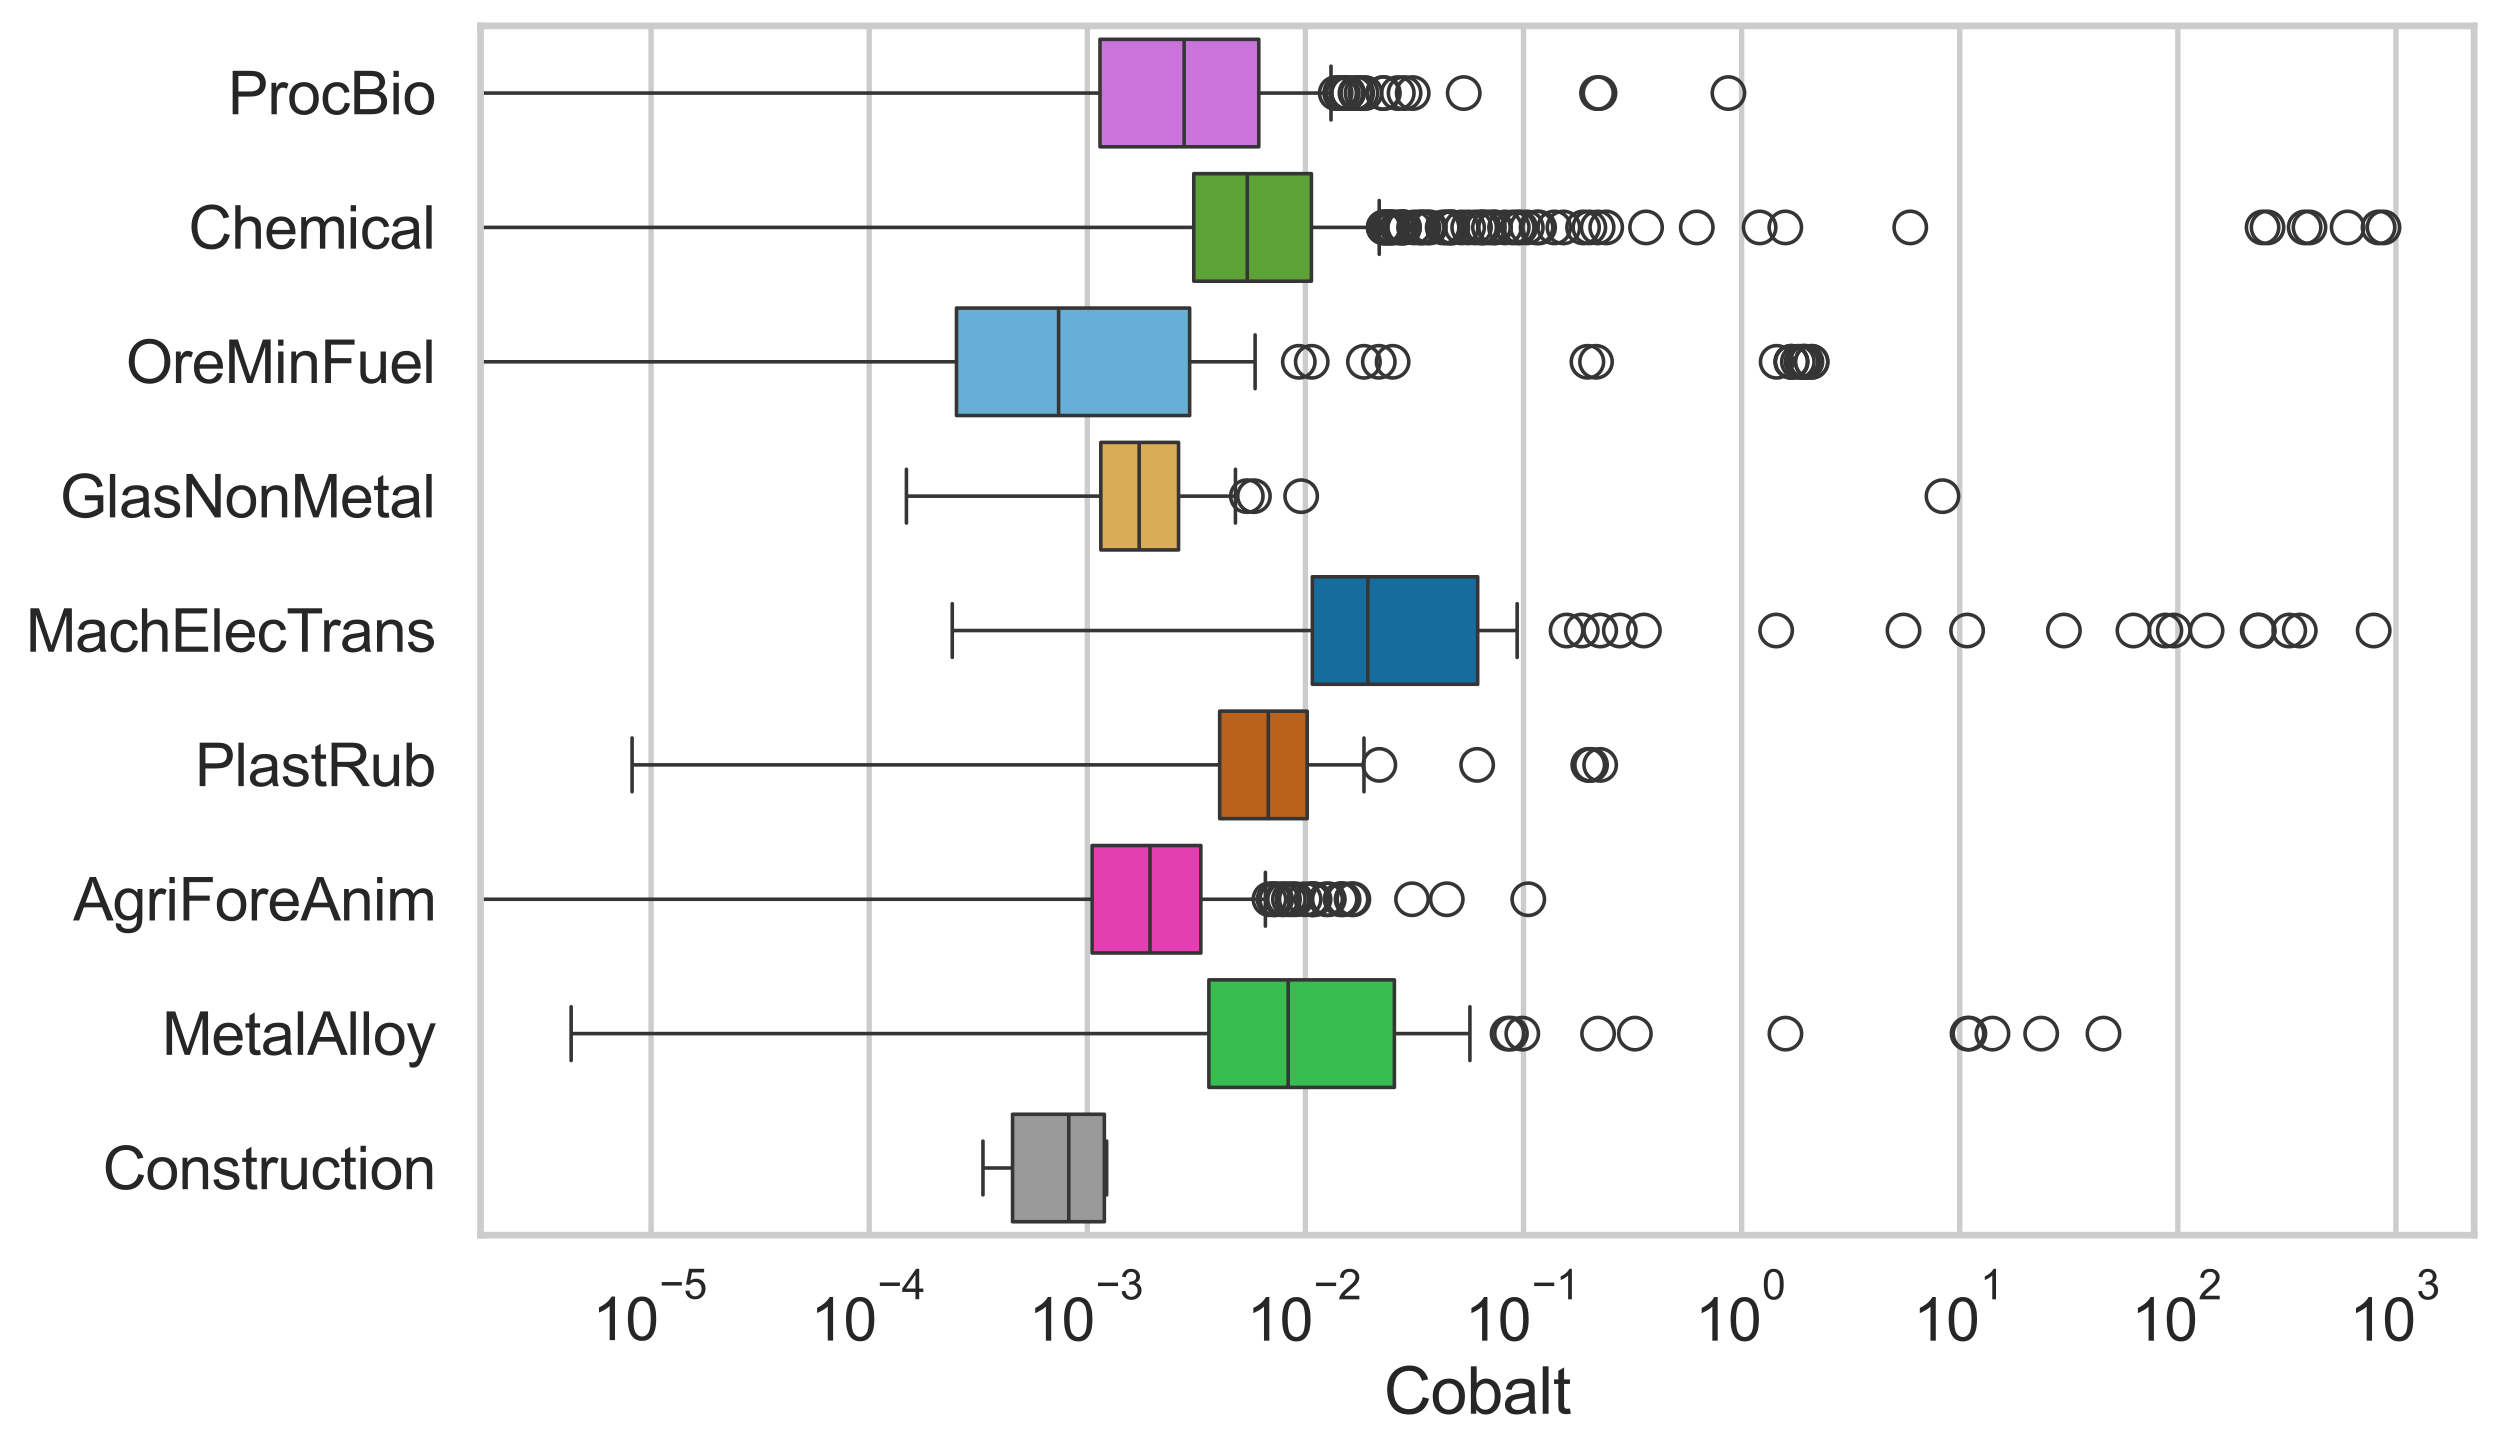 <?xml version="1.0" encoding="utf-8" standalone="no"?>
<!DOCTYPE svg PUBLIC "-//W3C//DTD SVG 1.1//EN"
  "http://www.w3.org/Graphics/SVG/1.1/DTD/svg11.dtd">
<svg xmlns:xlink="http://www.w3.org/1999/xlink" width="695.577pt" height="404.121pt" viewBox="0 0 695.577 404.121" xmlns="http://www.w3.org/2000/svg" version="1.1">
 <defs>
  <style type="text/css">*{stroke-linejoin: round; stroke-linecap: butt}</style>
 </defs>
 <g id="figure_1">
  <g id="patch_1">
   <path d="M 0 404.121 
L 695.577 404.121 
L 695.577 0 
L 0 0 
z
" style="fill: #ffffff"/>
  </g>
  <g id="axes_1">
   <g id="patch_2">
    <path d="M 133.697 343.665 
L 688.377 343.665 
L 688.377 7.2 
L 133.697 7.2 
z
" style="fill: #ffffff"/>
   </g>
   <g id="matplotlib.axis_1">
    <g id="xtick_1">
     <g id="line2d_1">
      <path d="M 181.151 343.665 
L 181.151 7.2 
" clip-path="url(#p9af2b820f6)" style="fill: none; stroke: #cccccc; stroke-width: 1.5; stroke-linecap: round"/>
     </g>
     <g id="text_1">
      <!-- $\mathdefault{10^{-5}}$ -->
      <g style="fill: #262626" transform="translate(164.816 373.015) scale(0.165 -0.165)">
       <defs>
        <path id="ArialMT-31" d="M 2384 0 
L 1822 0 
L 1822 3584 
Q 1619 3391 1289 3197 
Q 959 3003 697 2906 
L 697 3450 
Q 1169 3672 1522 3987 
Q 1875 4303 2022 4600 
L 2384 4600 
L 2384 0 
z
" transform="scale(0.016)"/>
        <path id="ArialMT-30" d="M 266 2259 
Q 266 3072 433 3567 
Q 600 4063 929 4331 
Q 1259 4600 1759 4600 
Q 2128 4600 2406 4451 
Q 2684 4303 2865 4023 
Q 3047 3744 3150 3342 
Q 3253 2941 3253 2259 
Q 3253 1453 3087 958 
Q 2922 463 2592 192 
Q 2263 -78 1759 -78 
Q 1097 -78 719 397 
Q 266 969 266 2259 
z
M 844 2259 
Q 844 1131 1108 757 
Q 1372 384 1759 384 
Q 2147 384 2411 759 
Q 2675 1134 2675 2259 
Q 2675 3391 2411 3762 
Q 2147 4134 1753 4134 
Q 1366 4134 1134 3806 
Q 844 3388 844 2259 
z
" transform="scale(0.016)"/>
        <path id="ArialMT-2212" d="M 3381 1997 
L 356 1997 
L 356 2522 
L 3381 2522 
L 3381 1997 
z
" transform="scale(0.016)"/>
        <path id="ArialMT-35" d="M 266 1200 
L 856 1250 
Q 922 819 1161 601 
Q 1400 384 1738 384 
Q 2144 384 2425 690 
Q 2706 997 2706 1503 
Q 2706 1984 2436 2262 
Q 2166 2541 1728 2541 
Q 1456 2541 1237 2417 
Q 1019 2294 894 2097 
L 366 2166 
L 809 4519 
L 3088 4519 
L 3088 3981 
L 1259 3981 
L 1013 2750 
Q 1425 3038 1878 3038 
Q 2478 3038 2890 2622 
Q 3303 2206 3303 1553 
Q 3303 931 2941 478 
Q 2500 -78 1738 -78 
Q 1113 -78 717 272 
Q 322 622 266 1200 
z
" transform="scale(0.016)"/>
       </defs>
       <use xlink:href="#ArialMT-31" transform="translate(0 0.88)"/>
       <use xlink:href="#ArialMT-30" transform="translate(55.615 0.88)"/>
       <use xlink:href="#ArialMT-2212" transform="translate(112.973 70.573) scale(0.7)"/>
       <use xlink:href="#ArialMT-35" transform="translate(153.852 70.573) scale(0.7)"/>
      </g>
     </g>
    </g>
    <g id="xtick_2">
     <g id="line2d_2">
      <path d="M 241.835 343.665 
L 241.835 7.2 
" clip-path="url(#p9af2b820f6)" style="fill: none; stroke: #cccccc; stroke-width: 1.5; stroke-linecap: round"/>
     </g>
     <g id="text_2">
      <!-- $\mathdefault{10^{-4}}$ -->
      <g style="fill: #262626" transform="translate(225.5 373.015) scale(0.165 -0.165)">
       <defs>
        <path id="ArialMT-34" d="M 2069 0 
L 2069 1097 
L 81 1097 
L 81 1613 
L 2172 4581 
L 2631 4581 
L 2631 1613 
L 3250 1613 
L 3250 1097 
L 2631 1097 
L 2631 0 
L 2069 0 
z
M 2069 1613 
L 2069 3678 
L 634 1613 
L 2069 1613 
z
" transform="scale(0.016)"/>
       </defs>
       <use xlink:href="#ArialMT-31" transform="translate(0 0.202)"/>
       <use xlink:href="#ArialMT-30" transform="translate(55.615 0.202)"/>
       <use xlink:href="#ArialMT-2212" transform="translate(112.973 69.895) scale(0.7)"/>
       <use xlink:href="#ArialMT-34" transform="translate(153.852 69.895) scale(0.7)"/>
      </g>
     </g>
    </g>
    <g id="xtick_3">
     <g id="line2d_3">
      <path d="M 302.52 343.665 
L 302.52 7.2 
" clip-path="url(#p9af2b820f6)" style="fill: none; stroke: #cccccc; stroke-width: 1.5; stroke-linecap: round"/>
     </g>
     <g id="text_3">
      <!-- $\mathdefault{10^{-3}}$ -->
      <g style="fill: #262626" transform="translate(286.185 373.18) scale(0.165 -0.165)">
       <defs>
        <path id="ArialMT-33" d="M 269 1209 
L 831 1284 
Q 928 806 1161 595 
Q 1394 384 1728 384 
Q 2125 384 2398 659 
Q 2672 934 2672 1341 
Q 2672 1728 2419 1979 
Q 2166 2231 1775 2231 
Q 1616 2231 1378 2169 
L 1441 2663 
Q 1497 2656 1531 2656 
Q 1891 2656 2178 2843 
Q 2466 3031 2466 3422 
Q 2466 3731 2256 3934 
Q 2047 4138 1716 4138 
Q 1388 4138 1169 3931 
Q 950 3725 888 3313 
L 325 3413 
Q 428 3978 793 4289 
Q 1159 4600 1703 4600 
Q 2078 4600 2393 4439 
Q 2709 4278 2876 4000 
Q 3044 3722 3044 3409 
Q 3044 3113 2884 2869 
Q 2725 2625 2413 2481 
Q 2819 2388 3044 2092 
Q 3269 1797 3269 1353 
Q 3269 753 2831 336 
Q 2394 -81 1725 -81 
Q 1122 -81 723 278 
Q 325 638 269 1209 
z
" transform="scale(0.016)"/>
       </defs>
       <use xlink:href="#ArialMT-31" transform="translate(0 0.994)"/>
       <use xlink:href="#ArialMT-30" transform="translate(55.615 0.994)"/>
       <use xlink:href="#ArialMT-2212" transform="translate(112.973 70.688) scale(0.7)"/>
       <use xlink:href="#ArialMT-33" transform="translate(153.852 70.688) scale(0.7)"/>
      </g>
     </g>
    </g>
    <g id="xtick_4">
     <g id="line2d_4">
      <path d="M 363.204 343.665 
L 363.204 7.2 
" clip-path="url(#p9af2b820f6)" style="fill: none; stroke: #cccccc; stroke-width: 1.5; stroke-linecap: round"/>
     </g>
     <g id="text_4">
      <!-- $\mathdefault{10^{-2}}$ -->
      <g style="fill: #262626" transform="translate(346.869 373.18) scale(0.165 -0.165)">
       <defs>
        <path id="ArialMT-32" d="M 3222 541 
L 3222 0 
L 194 0 
Q 188 203 259 391 
Q 375 700 629 1000 
Q 884 1300 1366 1694 
Q 2113 2306 2375 2664 
Q 2638 3022 2638 3341 
Q 2638 3675 2398 3904 
Q 2159 4134 1775 4134 
Q 1369 4134 1125 3890 
Q 881 3647 878 3216 
L 300 3275 
Q 359 3922 746 4261 
Q 1134 4600 1788 4600 
Q 2447 4600 2831 4234 
Q 3216 3869 3216 3328 
Q 3216 3053 3103 2787 
Q 2991 2522 2730 2228 
Q 2469 1934 1863 1422 
Q 1356 997 1212 845 
Q 1069 694 975 541 
L 3222 541 
z
" transform="scale(0.016)"/>
       </defs>
       <use xlink:href="#ArialMT-31" transform="translate(0 0.994)"/>
       <use xlink:href="#ArialMT-30" transform="translate(55.615 0.994)"/>
       <use xlink:href="#ArialMT-2212" transform="translate(112.973 70.688) scale(0.7)"/>
       <use xlink:href="#ArialMT-32" transform="translate(153.852 70.688) scale(0.7)"/>
      </g>
     </g>
    </g>
    <g id="xtick_5">
     <g id="line2d_5">
      <path d="M 423.889 343.665 
L 423.889 7.2 
" clip-path="url(#p9af2b820f6)" style="fill: none; stroke: #cccccc; stroke-width: 1.5; stroke-linecap: round"/>
     </g>
     <g id="text_5">
      <!-- $\mathdefault{10^{-1}}$ -->
      <g style="fill: #262626" transform="translate(407.554 373.18) scale(0.165 -0.165)">
       <use xlink:href="#ArialMT-31" transform="translate(0 0.994)"/>
       <use xlink:href="#ArialMT-30" transform="translate(55.615 0.994)"/>
       <use xlink:href="#ArialMT-2212" transform="translate(112.973 70.688) scale(0.7)"/>
       <use xlink:href="#ArialMT-31" transform="translate(153.852 70.688) scale(0.7)"/>
      </g>
     </g>
    </g>
    <g id="xtick_6">
     <g id="line2d_6">
      <path d="M 484.573 343.665 
L 484.573 7.2 
" clip-path="url(#p9af2b820f6)" style="fill: none; stroke: #cccccc; stroke-width: 1.5; stroke-linecap: round"/>
     </g>
     <g id="text_6">
      <!-- $\mathdefault{10^{0}}$ -->
      <g style="fill: #262626" transform="translate(471.62 373.18) scale(0.165 -0.165)">
       <use xlink:href="#ArialMT-31" transform="translate(0 0.994)"/>
       <use xlink:href="#ArialMT-30" transform="translate(55.615 0.994)"/>
       <use xlink:href="#ArialMT-30" transform="translate(112.973 70.688) scale(0.7)"/>
      </g>
     </g>
    </g>
    <g id="xtick_7">
     <g id="line2d_7">
      <path d="M 545.257 343.665 
L 545.257 7.2 
" clip-path="url(#p9af2b820f6)" style="fill: none; stroke: #cccccc; stroke-width: 1.5; stroke-linecap: round"/>
     </g>
     <g id="text_7">
      <!-- $\mathdefault{10^{1}}$ -->
      <g style="fill: #262626" transform="translate(532.305 373.18) scale(0.165 -0.165)">
       <use xlink:href="#ArialMT-31" transform="translate(0 0.994)"/>
       <use xlink:href="#ArialMT-30" transform="translate(55.615 0.994)"/>
       <use xlink:href="#ArialMT-31" transform="translate(112.973 70.688) scale(0.7)"/>
      </g>
     </g>
    </g>
    <g id="xtick_8">
     <g id="line2d_8">
      <path d="M 605.942 343.665 
L 605.942 7.2 
" clip-path="url(#p9af2b820f6)" style="fill: none; stroke: #cccccc; stroke-width: 1.5; stroke-linecap: round"/>
     </g>
     <g id="text_8">
      <!-- $\mathdefault{10^{2}}$ -->
      <g style="fill: #262626" transform="translate(592.989 373.18) scale(0.165 -0.165)">
       <use xlink:href="#ArialMT-31" transform="translate(0 0.994)"/>
       <use xlink:href="#ArialMT-30" transform="translate(55.615 0.994)"/>
       <use xlink:href="#ArialMT-32" transform="translate(112.973 70.688) scale(0.7)"/>
      </g>
     </g>
    </g>
    <g id="xtick_9">
     <g id="line2d_9">
      <path d="M 666.626 343.665 
L 666.626 7.2 
" clip-path="url(#p9af2b820f6)" style="fill: none; stroke: #cccccc; stroke-width: 1.5; stroke-linecap: round"/>
     </g>
     <g id="text_9">
      <!-- $\mathdefault{10^{3}}$ -->
      <g style="fill: #262626" transform="translate(653.673 373.18) scale(0.165 -0.165)">
       <use xlink:href="#ArialMT-31" transform="translate(0 0.994)"/>
       <use xlink:href="#ArialMT-30" transform="translate(55.615 0.994)"/>
       <use xlink:href="#ArialMT-33" transform="translate(112.973 70.688) scale(0.7)"/>
      </g>
     </g>
    </g>
    <g id="xtick_10"/>
    <g id="xtick_11"/>
    <g id="xtick_12"/>
    <g id="xtick_13"/>
    <g id="xtick_14"/>
    <g id="xtick_15"/>
    <g id="xtick_16"/>
    <g id="xtick_17"/>
    <g id="xtick_18"/>
    <g id="xtick_19"/>
    <g id="xtick_20"/>
    <g id="xtick_21"/>
    <g id="xtick_22"/>
    <g id="xtick_23"/>
    <g id="xtick_24"/>
    <g id="xtick_25"/>
    <g id="xtick_26"/>
    <g id="xtick_27"/>
    <g id="xtick_28"/>
    <g id="xtick_29"/>
    <g id="xtick_30"/>
    <g id="xtick_31"/>
    <g id="xtick_32"/>
    <g id="xtick_33"/>
    <g id="xtick_34"/>
    <g id="xtick_35"/>
    <g id="xtick_36"/>
    <g id="xtick_37"/>
    <g id="xtick_38"/>
    <g id="xtick_39"/>
    <g id="xtick_40"/>
    <g id="xtick_41"/>
    <g id="xtick_42"/>
    <g id="xtick_43"/>
    <g id="xtick_44"/>
    <g id="xtick_45"/>
    <g id="xtick_46"/>
    <g id="xtick_47"/>
    <g id="xtick_48"/>
    <g id="xtick_49"/>
    <g id="xtick_50"/>
    <g id="xtick_51"/>
    <g id="xtick_52"/>
    <g id="xtick_53"/>
    <g id="xtick_54"/>
    <g id="xtick_55"/>
    <g id="xtick_56"/>
    <g id="xtick_57"/>
    <g id="xtick_58"/>
    <g id="xtick_59"/>
    <g id="xtick_60"/>
    <g id="xtick_61"/>
    <g id="xtick_62"/>
    <g id="xtick_63"/>
    <g id="xtick_64"/>
    <g id="xtick_65"/>
    <g id="xtick_66"/>
    <g id="xtick_67"/>
    <g id="xtick_68"/>
    <g id="xtick_69"/>
    <g id="xtick_70"/>
    <g id="xtick_71"/>
    <g id="xtick_72"/>
    <g id="xtick_73"/>
    <g id="xtick_74"/>
    <g id="xtick_75"/>
    <g id="xtick_76"/>
    <g id="xtick_77"/>
    <g id="xtick_78"/>
    <g id="xtick_79"/>
    <g id="xtick_80"/>
    <g id="xtick_81"/>
    <g id="xtick_82"/>
    <g id="text_10">
     <!-- Cobalt -->
     <g style="fill: #262626" transform="translate(385.023 393.344) scale(0.18 -0.18)">
      <defs>
       <path id="ArialMT-43" d="M 3763 1606 
L 4369 1453 
Q 4178 706 3683 314 
Q 3188 -78 2472 -78 
Q 1731 -78 1267 223 
Q 803 525 561 1097 
Q 319 1669 319 2325 
Q 319 3041 592 3573 
Q 866 4106 1370 4382 
Q 1875 4659 2481 4659 
Q 3169 4659 3637 4309 
Q 4106 3959 4291 3325 
L 3694 3184 
Q 3534 3684 3231 3912 
Q 2928 4141 2469 4141 
Q 1941 4141 1586 3887 
Q 1231 3634 1087 3207 
Q 944 2781 944 2328 
Q 944 1744 1114 1308 
Q 1284 872 1643 656 
Q 2003 441 2422 441 
Q 2931 441 3284 734 
Q 3638 1028 3763 1606 
z
" transform="scale(0.016)"/>
       <path id="ArialMT-6f" d="M 213 1659 
Q 213 2581 725 3025 
Q 1153 3394 1769 3394 
Q 2453 3394 2887 2945 
Q 3322 2497 3322 1706 
Q 3322 1066 3130 698 
Q 2938 331 2570 128 
Q 2203 -75 1769 -75 
Q 1072 -75 642 372 
Q 213 819 213 1659 
z
M 791 1659 
Q 791 1022 1069 705 
Q 1347 388 1769 388 
Q 2188 388 2466 706 
Q 2744 1025 2744 1678 
Q 2744 2294 2464 2611 
Q 2184 2928 1769 2928 
Q 1347 2928 1069 2612 
Q 791 2297 791 1659 
z
" transform="scale(0.016)"/>
       <path id="ArialMT-62" d="M 941 0 
L 419 0 
L 419 4581 
L 981 4581 
L 981 2947 
Q 1338 3394 1891 3394 
Q 2197 3394 2470 3270 
Q 2744 3147 2920 2923 
Q 3097 2700 3197 2384 
Q 3297 2069 3297 1709 
Q 3297 856 2875 390 
Q 2453 -75 1863 -75 
Q 1275 -75 941 416 
L 941 0 
z
M 934 1684 
Q 934 1088 1097 822 
Q 1363 388 1816 388 
Q 2184 388 2453 708 
Q 2722 1028 2722 1663 
Q 2722 2313 2464 2622 
Q 2206 2931 1841 2931 
Q 1472 2931 1203 2611 
Q 934 2291 934 1684 
z
" transform="scale(0.016)"/>
       <path id="ArialMT-61" d="M 2588 409 
Q 2275 144 1986 34 
Q 1697 -75 1366 -75 
Q 819 -75 525 192 
Q 231 459 231 875 
Q 231 1119 342 1320 
Q 453 1522 633 1644 
Q 813 1766 1038 1828 
Q 1203 1872 1538 1913 
Q 2219 1994 2541 2106 
Q 2544 2222 2544 2253 
Q 2544 2597 2384 2738 
Q 2169 2928 1744 2928 
Q 1347 2928 1158 2789 
Q 969 2650 878 2297 
L 328 2372 
Q 403 2725 575 2942 
Q 747 3159 1072 3276 
Q 1397 3394 1825 3394 
Q 2250 3394 2515 3294 
Q 2781 3194 2906 3042 
Q 3031 2891 3081 2659 
Q 3109 2516 3109 2141 
L 3109 1391 
Q 3109 606 3145 398 
Q 3181 191 3288 0 
L 2700 0 
Q 2613 175 2588 409 
z
M 2541 1666 
Q 2234 1541 1622 1453 
Q 1275 1403 1131 1340 
Q 988 1278 909 1158 
Q 831 1038 831 891 
Q 831 666 1001 516 
Q 1172 366 1500 366 
Q 1825 366 2078 508 
Q 2331 650 2450 897 
Q 2541 1088 2541 1459 
L 2541 1666 
z
" transform="scale(0.016)"/>
       <path id="ArialMT-6c" d="M 409 0 
L 409 4581 
L 972 4581 
L 972 0 
L 409 0 
z
" transform="scale(0.016)"/>
       <path id="ArialMT-74" d="M 1650 503 
L 1731 6 
Q 1494 -44 1306 -44 
Q 1000 -44 831 53 
Q 663 150 594 308 
Q 525 466 525 972 
L 525 2881 
L 113 2881 
L 113 3319 
L 525 3319 
L 525 4141 
L 1084 4478 
L 1084 3319 
L 1650 3319 
L 1650 2881 
L 1084 2881 
L 1084 941 
Q 1084 700 1114 631 
Q 1144 563 1211 522 
Q 1278 481 1403 481 
Q 1497 481 1650 503 
z
" transform="scale(0.016)"/>
      </defs>
      <use xlink:href="#ArialMT-43"/>
      <use xlink:href="#ArialMT-6f" transform="translate(72.217 0)"/>
      <use xlink:href="#ArialMT-62" transform="translate(127.832 0)"/>
      <use xlink:href="#ArialMT-61" transform="translate(183.447 0)"/>
      <use xlink:href="#ArialMT-6c" transform="translate(239.062 0)"/>
      <use xlink:href="#ArialMT-74" transform="translate(261.279 0)"/>
     </g>
    </g>
   </g>
   <g id="matplotlib.axis_2">
    <g id="ytick_1">
     <g id="text_11">
      <!-- ProcBio -->
      <g style="fill: #262626" transform="translate(63.424 31.798) scale(0.165 -0.165)">
       <defs>
        <path id="ArialMT-50" d="M 494 0 
L 494 4581 
L 2222 4581 
Q 2678 4581 2919 4538 
Q 3256 4481 3484 4323 
Q 3713 4166 3852 3881 
Q 3991 3597 3991 3256 
Q 3991 2672 3619 2267 
Q 3247 1863 2275 1863 
L 1100 1863 
L 1100 0 
L 494 0 
z
M 1100 2403 
L 2284 2403 
Q 2872 2403 3119 2622 
Q 3366 2841 3366 3238 
Q 3366 3525 3220 3729 
Q 3075 3934 2838 4000 
Q 2684 4041 2272 4041 
L 1100 4041 
L 1100 2403 
z
" transform="scale(0.016)"/>
        <path id="ArialMT-72" d="M 416 0 
L 416 3319 
L 922 3319 
L 922 2816 
Q 1116 3169 1280 3281 
Q 1444 3394 1641 3394 
Q 1925 3394 2219 3213 
L 2025 2691 
Q 1819 2813 1613 2813 
Q 1428 2813 1281 2702 
Q 1134 2591 1072 2394 
Q 978 2094 978 1738 
L 978 0 
L 416 0 
z
" transform="scale(0.016)"/>
        <path id="ArialMT-63" d="M 2588 1216 
L 3141 1144 
Q 3050 572 2676 248 
Q 2303 -75 1759 -75 
Q 1078 -75 664 370 
Q 250 816 250 1647 
Q 250 2184 428 2587 
Q 606 2991 970 3192 
Q 1334 3394 1763 3394 
Q 2303 3394 2647 3120 
Q 2991 2847 3088 2344 
L 2541 2259 
Q 2463 2594 2264 2762 
Q 2066 2931 1784 2931 
Q 1359 2931 1093 2626 
Q 828 2322 828 1663 
Q 828 994 1084 691 
Q 1341 388 1753 388 
Q 2084 388 2306 591 
Q 2528 794 2588 1216 
z
" transform="scale(0.016)"/>
        <path id="ArialMT-42" d="M 469 0 
L 469 4581 
L 2188 4581 
Q 2713 4581 3030 4442 
Q 3347 4303 3526 4014 
Q 3706 3725 3706 3409 
Q 3706 3116 3547 2856 
Q 3388 2597 3066 2438 
Q 3481 2316 3704 2022 
Q 3928 1728 3928 1328 
Q 3928 1006 3792 729 
Q 3656 453 3456 303 
Q 3256 153 2954 76 
Q 2653 0 2216 0 
L 469 0 
z
M 1075 2656 
L 2066 2656 
Q 2469 2656 2644 2709 
Q 2875 2778 2992 2937 
Q 3109 3097 3109 3338 
Q 3109 3566 3000 3739 
Q 2891 3913 2687 3977 
Q 2484 4041 1991 4041 
L 1075 4041 
L 1075 2656 
z
M 1075 541 
L 2216 541 
Q 2509 541 2628 563 
Q 2838 600 2978 687 
Q 3119 775 3209 942 
Q 3300 1109 3300 1328 
Q 3300 1584 3169 1773 
Q 3038 1963 2805 2039 
Q 2572 2116 2134 2116 
L 1075 2116 
L 1075 541 
z
" transform="scale(0.016)"/>
        <path id="ArialMT-69" d="M 425 3934 
L 425 4581 
L 988 4581 
L 988 3934 
L 425 3934 
z
M 425 0 
L 425 3319 
L 988 3319 
L 988 0 
L 425 0 
z
" transform="scale(0.016)"/>
       </defs>
       <use xlink:href="#ArialMT-50"/>
       <use xlink:href="#ArialMT-72" transform="translate(66.699 0)"/>
       <use xlink:href="#ArialMT-6f" transform="translate(100 0)"/>
       <use xlink:href="#ArialMT-63" transform="translate(155.615 0)"/>
       <use xlink:href="#ArialMT-42" transform="translate(205.615 0)"/>
       <use xlink:href="#ArialMT-69" transform="translate(272.314 0)"/>
       <use xlink:href="#ArialMT-6f" transform="translate(294.531 0)"/>
      </g>
     </g>
    </g>
    <g id="ytick_2">
     <g id="text_12">
      <!-- Chemical -->
      <g style="fill: #262626" transform="translate(52.428 69.183) scale(0.165 -0.165)">
       <defs>
        <path id="ArialMT-68" d="M 422 0 
L 422 4581 
L 984 4581 
L 984 2938 
Q 1378 3394 1978 3394 
Q 2347 3394 2619 3248 
Q 2891 3103 3008 2847 
Q 3125 2591 3125 2103 
L 3125 0 
L 2563 0 
L 2563 2103 
Q 2563 2525 2380 2717 
Q 2197 2909 1863 2909 
Q 1613 2909 1392 2779 
Q 1172 2650 1078 2428 
Q 984 2206 984 1816 
L 984 0 
L 422 0 
z
" transform="scale(0.016)"/>
        <path id="ArialMT-65" d="M 2694 1069 
L 3275 997 
Q 3138 488 2766 206 
Q 2394 -75 1816 -75 
Q 1088 -75 661 373 
Q 234 822 234 1631 
Q 234 2469 665 2931 
Q 1097 3394 1784 3394 
Q 2450 3394 2872 2941 
Q 3294 2488 3294 1666 
Q 3294 1616 3291 1516 
L 816 1516 
Q 847 969 1125 678 
Q 1403 388 1819 388 
Q 2128 388 2347 550 
Q 2566 713 2694 1069 
z
M 847 1978 
L 2700 1978 
Q 2663 2397 2488 2606 
Q 2219 2931 1791 2931 
Q 1403 2931 1139 2672 
Q 875 2413 847 1978 
z
" transform="scale(0.016)"/>
        <path id="ArialMT-6d" d="M 422 0 
L 422 3319 
L 925 3319 
L 925 2853 
Q 1081 3097 1340 3245 
Q 1600 3394 1931 3394 
Q 2300 3394 2536 3241 
Q 2772 3088 2869 2813 
Q 3263 3394 3894 3394 
Q 4388 3394 4653 3120 
Q 4919 2847 4919 2278 
L 4919 0 
L 4359 0 
L 4359 2091 
Q 4359 2428 4304 2576 
Q 4250 2725 4106 2815 
Q 3963 2906 3769 2906 
Q 3419 2906 3187 2673 
Q 2956 2441 2956 1928 
L 2956 0 
L 2394 0 
L 2394 2156 
Q 2394 2531 2256 2718 
Q 2119 2906 1806 2906 
Q 1569 2906 1367 2781 
Q 1166 2656 1075 2415 
Q 984 2175 984 1722 
L 984 0 
L 422 0 
z
" transform="scale(0.016)"/>
       </defs>
       <use xlink:href="#ArialMT-43"/>
       <use xlink:href="#ArialMT-68" transform="translate(72.217 0)"/>
       <use xlink:href="#ArialMT-65" transform="translate(127.832 0)"/>
       <use xlink:href="#ArialMT-6d" transform="translate(183.447 0)"/>
       <use xlink:href="#ArialMT-69" transform="translate(266.748 0)"/>
       <use xlink:href="#ArialMT-63" transform="translate(288.965 0)"/>
       <use xlink:href="#ArialMT-61" transform="translate(338.965 0)"/>
       <use xlink:href="#ArialMT-6c" transform="translate(394.58 0)"/>
      </g>
     </g>
    </g>
    <g id="ytick_3">
     <g id="text_13">
      <!-- OreMinFuel -->
      <g style="fill: #262626" transform="translate(35.013 106.568) scale(0.165 -0.165)">
       <defs>
        <path id="ArialMT-4f" d="M 309 2231 
Q 309 3372 921 4017 
Q 1534 4663 2503 4663 
Q 3138 4663 3647 4359 
Q 4156 4056 4423 3514 
Q 4691 2972 4691 2284 
Q 4691 1588 4409 1038 
Q 4128 488 3612 205 
Q 3097 -78 2500 -78 
Q 1853 -78 1343 234 
Q 834 547 571 1087 
Q 309 1628 309 2231 
z
M 934 2222 
Q 934 1394 1379 917 
Q 1825 441 2497 441 
Q 3181 441 3623 922 
Q 4066 1403 4066 2288 
Q 4066 2847 3877 3264 
Q 3688 3681 3323 3911 
Q 2959 4141 2506 4141 
Q 1863 4141 1398 3698 
Q 934 3256 934 2222 
z
" transform="scale(0.016)"/>
        <path id="ArialMT-4d" d="M 475 0 
L 475 4581 
L 1388 4581 
L 2472 1338 
Q 2622 884 2691 659 
Q 2769 909 2934 1394 
L 4031 4581 
L 4847 4581 
L 4847 0 
L 4263 0 
L 4263 3834 
L 2931 0 
L 2384 0 
L 1059 3900 
L 1059 0 
L 475 0 
z
" transform="scale(0.016)"/>
        <path id="ArialMT-6e" d="M 422 0 
L 422 3319 
L 928 3319 
L 928 2847 
Q 1294 3394 1984 3394 
Q 2284 3394 2536 3286 
Q 2788 3178 2913 3003 
Q 3038 2828 3088 2588 
Q 3119 2431 3119 2041 
L 3119 0 
L 2556 0 
L 2556 2019 
Q 2556 2363 2490 2533 
Q 2425 2703 2258 2804 
Q 2091 2906 1866 2906 
Q 1506 2906 1245 2678 
Q 984 2450 984 1813 
L 984 0 
L 422 0 
z
" transform="scale(0.016)"/>
        <path id="ArialMT-46" d="M 525 0 
L 525 4581 
L 3616 4581 
L 3616 4041 
L 1131 4041 
L 1131 2622 
L 3281 2622 
L 3281 2081 
L 1131 2081 
L 1131 0 
L 525 0 
z
" transform="scale(0.016)"/>
        <path id="ArialMT-75" d="M 2597 0 
L 2597 488 
Q 2209 -75 1544 -75 
Q 1250 -75 995 37 
Q 741 150 617 320 
Q 494 491 444 738 
Q 409 903 409 1263 
L 409 3319 
L 972 3319 
L 972 1478 
Q 972 1038 1006 884 
Q 1059 663 1231 536 
Q 1403 409 1656 409 
Q 1909 409 2131 539 
Q 2353 669 2445 892 
Q 2538 1116 2538 1541 
L 2538 3319 
L 3100 3319 
L 3100 0 
L 2597 0 
z
" transform="scale(0.016)"/>
       </defs>
       <use xlink:href="#ArialMT-4f"/>
       <use xlink:href="#ArialMT-72" transform="translate(77.783 0)"/>
       <use xlink:href="#ArialMT-65" transform="translate(111.084 0)"/>
       <use xlink:href="#ArialMT-4d" transform="translate(166.699 0)"/>
       <use xlink:href="#ArialMT-69" transform="translate(250 0)"/>
       <use xlink:href="#ArialMT-6e" transform="translate(272.217 0)"/>
       <use xlink:href="#ArialMT-46" transform="translate(327.832 0)"/>
       <use xlink:href="#ArialMT-75" transform="translate(388.916 0)"/>
       <use xlink:href="#ArialMT-65" transform="translate(444.531 0)"/>
       <use xlink:href="#ArialMT-6c" transform="translate(500.146 0)"/>
      </g>
     </g>
    </g>
    <g id="ytick_4">
     <g id="text_14">
      <!-- GlasNonMetal -->
      <g style="fill: #262626" transform="translate(16.659 143.953) scale(0.165 -0.165)">
       <defs>
        <path id="ArialMT-47" d="M 2638 1797 
L 2638 2334 
L 4578 2338 
L 4578 638 
Q 4131 281 3656 101 
Q 3181 -78 2681 -78 
Q 2006 -78 1454 211 
Q 903 500 622 1047 
Q 341 1594 341 2269 
Q 341 2938 620 3517 
Q 900 4097 1425 4378 
Q 1950 4659 2634 4659 
Q 3131 4659 3532 4498 
Q 3934 4338 4162 4050 
Q 4391 3763 4509 3300 
L 3963 3150 
Q 3859 3500 3706 3700 
Q 3553 3900 3268 4020 
Q 2984 4141 2638 4141 
Q 2222 4141 1919 4014 
Q 1616 3888 1430 3681 
Q 1244 3475 1141 3228 
Q 966 2803 966 2306 
Q 966 1694 1177 1281 
Q 1388 869 1791 669 
Q 2194 469 2647 469 
Q 3041 469 3416 620 
Q 3791 772 3984 944 
L 3984 1797 
L 2638 1797 
z
" transform="scale(0.016)"/>
        <path id="ArialMT-73" d="M 197 991 
L 753 1078 
Q 800 744 1014 566 
Q 1228 388 1613 388 
Q 2000 388 2187 545 
Q 2375 703 2375 916 
Q 2375 1106 2209 1216 
Q 2094 1291 1634 1406 
Q 1016 1563 777 1677 
Q 538 1791 414 1992 
Q 291 2194 291 2438 
Q 291 2659 392 2848 
Q 494 3038 669 3163 
Q 800 3259 1026 3326 
Q 1253 3394 1513 3394 
Q 1903 3394 2198 3281 
Q 2494 3169 2634 2976 
Q 2775 2784 2828 2463 
L 2278 2388 
Q 2241 2644 2061 2787 
Q 1881 2931 1553 2931 
Q 1166 2931 1000 2803 
Q 834 2675 834 2503 
Q 834 2394 903 2306 
Q 972 2216 1119 2156 
Q 1203 2125 1616 2013 
Q 2213 1853 2448 1751 
Q 2684 1650 2818 1456 
Q 2953 1263 2953 975 
Q 2953 694 2789 445 
Q 2625 197 2315 61 
Q 2006 -75 1616 -75 
Q 969 -75 630 194 
Q 291 463 197 991 
z
" transform="scale(0.016)"/>
        <path id="ArialMT-4e" d="M 488 0 
L 488 4581 
L 1109 4581 
L 3516 984 
L 3516 4581 
L 4097 4581 
L 4097 0 
L 3475 0 
L 1069 3600 
L 1069 0 
L 488 0 
z
" transform="scale(0.016)"/>
       </defs>
       <use xlink:href="#ArialMT-47"/>
       <use xlink:href="#ArialMT-6c" transform="translate(77.783 0)"/>
       <use xlink:href="#ArialMT-61" transform="translate(100 0)"/>
       <use xlink:href="#ArialMT-73" transform="translate(155.615 0)"/>
       <use xlink:href="#ArialMT-4e" transform="translate(205.615 0)"/>
       <use xlink:href="#ArialMT-6f" transform="translate(277.832 0)"/>
       <use xlink:href="#ArialMT-6e" transform="translate(333.447 0)"/>
       <use xlink:href="#ArialMT-4d" transform="translate(389.062 0)"/>
       <use xlink:href="#ArialMT-65" transform="translate(472.363 0)"/>
       <use xlink:href="#ArialMT-74" transform="translate(527.979 0)"/>
       <use xlink:href="#ArialMT-61" transform="translate(555.762 0)"/>
       <use xlink:href="#ArialMT-6c" transform="translate(611.377 0)"/>
      </g>
     </g>
    </g>
    <g id="ytick_5">
     <g id="text_15">
      <!-- MachElecTrans -->
      <g style="fill: #262626" transform="translate(7.2 181.337) scale(0.165 -0.165)">
       <defs>
        <path id="ArialMT-45" d="M 506 0 
L 506 4581 
L 3819 4581 
L 3819 4041 
L 1113 4041 
L 1113 2638 
L 3647 2638 
L 3647 2100 
L 1113 2100 
L 1113 541 
L 3925 541 
L 3925 0 
L 506 0 
z
" transform="scale(0.016)"/>
        <path id="ArialMT-54" d="M 1659 0 
L 1659 4041 
L 150 4041 
L 150 4581 
L 3781 4581 
L 3781 4041 
L 2266 4041 
L 2266 0 
L 1659 0 
z
" transform="scale(0.016)"/>
       </defs>
       <use xlink:href="#ArialMT-4d"/>
       <use xlink:href="#ArialMT-61" transform="translate(83.301 0)"/>
       <use xlink:href="#ArialMT-63" transform="translate(138.916 0)"/>
       <use xlink:href="#ArialMT-68" transform="translate(188.916 0)"/>
       <use xlink:href="#ArialMT-45" transform="translate(244.531 0)"/>
       <use xlink:href="#ArialMT-6c" transform="translate(311.23 0)"/>
       <use xlink:href="#ArialMT-65" transform="translate(333.447 0)"/>
       <use xlink:href="#ArialMT-63" transform="translate(389.062 0)"/>
       <use xlink:href="#ArialMT-54" transform="translate(439.062 0)"/>
       <use xlink:href="#ArialMT-72" transform="translate(496.396 0)"/>
       <use xlink:href="#ArialMT-61" transform="translate(529.697 0)"/>
       <use xlink:href="#ArialMT-6e" transform="translate(585.312 0)"/>
       <use xlink:href="#ArialMT-73" transform="translate(640.928 0)"/>
      </g>
     </g>
    </g>
    <g id="ytick_6">
     <g id="text_16">
      <!-- PlastRub -->
      <g style="fill: #262626" transform="translate(54.248 218.722) scale(0.165 -0.165)">
       <defs>
        <path id="ArialMT-52" d="M 503 0 
L 503 4581 
L 2534 4581 
Q 3147 4581 3465 4457 
Q 3784 4334 3975 4021 
Q 4166 3709 4166 3331 
Q 4166 2844 3850 2509 
Q 3534 2175 2875 2084 
Q 3116 1969 3241 1856 
Q 3506 1613 3744 1247 
L 4541 0 
L 3778 0 
L 3172 953 
Q 2906 1366 2734 1584 
Q 2563 1803 2427 1890 
Q 2291 1978 2150 2013 
Q 2047 2034 1813 2034 
L 1109 2034 
L 1109 0 
L 503 0 
z
M 1109 2559 
L 2413 2559 
Q 2828 2559 3062 2645 
Q 3297 2731 3419 2920 
Q 3541 3109 3541 3331 
Q 3541 3656 3305 3865 
Q 3069 4075 2559 4075 
L 1109 4075 
L 1109 2559 
z
" transform="scale(0.016)"/>
       </defs>
       <use xlink:href="#ArialMT-50"/>
       <use xlink:href="#ArialMT-6c" transform="translate(66.699 0)"/>
       <use xlink:href="#ArialMT-61" transform="translate(88.916 0)"/>
       <use xlink:href="#ArialMT-73" transform="translate(144.531 0)"/>
       <use xlink:href="#ArialMT-74" transform="translate(194.531 0)"/>
       <use xlink:href="#ArialMT-52" transform="translate(222.314 0)"/>
       <use xlink:href="#ArialMT-75" transform="translate(294.531 0)"/>
       <use xlink:href="#ArialMT-62" transform="translate(350.146 0)"/>
      </g>
     </g>
    </g>
    <g id="ytick_7">
     <g id="text_17">
      <!-- AgriForeAnim -->
      <g style="fill: #262626" transform="translate(20.341 256.107) scale(0.165 -0.165)">
       <defs>
        <path id="ArialMT-41" d="M -9 0 
L 1750 4581 
L 2403 4581 
L 4278 0 
L 3588 0 
L 3053 1388 
L 1138 1388 
L 634 0 
L -9 0 
z
M 1313 1881 
L 2866 1881 
L 2388 3150 
Q 2169 3728 2063 4100 
Q 1975 3659 1816 3225 
L 1313 1881 
z
" transform="scale(0.016)"/>
        <path id="ArialMT-67" d="M 319 -275 
L 866 -356 
Q 900 -609 1056 -725 
Q 1266 -881 1628 -881 
Q 2019 -881 2231 -725 
Q 2444 -569 2519 -288 
Q 2563 -116 2559 434 
Q 2191 0 1641 0 
Q 956 0 581 494 
Q 206 988 206 1678 
Q 206 2153 378 2554 
Q 550 2956 876 3175 
Q 1203 3394 1644 3394 
Q 2231 3394 2613 2919 
L 2613 3319 
L 3131 3319 
L 3131 450 
Q 3131 -325 2973 -648 
Q 2816 -972 2473 -1159 
Q 2131 -1347 1631 -1347 
Q 1038 -1347 672 -1080 
Q 306 -813 319 -275 
z
M 784 1719 
Q 784 1066 1043 766 
Q 1303 466 1694 466 
Q 2081 466 2343 764 
Q 2606 1063 2606 1700 
Q 2606 2309 2336 2618 
Q 2066 2928 1684 2928 
Q 1309 2928 1046 2623 
Q 784 2319 784 1719 
z
" transform="scale(0.016)"/>
       </defs>
       <use xlink:href="#ArialMT-41"/>
       <use xlink:href="#ArialMT-67" transform="translate(66.699 0)"/>
       <use xlink:href="#ArialMT-72" transform="translate(122.314 0)"/>
       <use xlink:href="#ArialMT-69" transform="translate(155.615 0)"/>
       <use xlink:href="#ArialMT-46" transform="translate(177.832 0)"/>
       <use xlink:href="#ArialMT-6f" transform="translate(238.916 0)"/>
       <use xlink:href="#ArialMT-72" transform="translate(294.531 0)"/>
       <use xlink:href="#ArialMT-65" transform="translate(327.832 0)"/>
       <use xlink:href="#ArialMT-41" transform="translate(383.447 0)"/>
       <use xlink:href="#ArialMT-6e" transform="translate(450.146 0)"/>
       <use xlink:href="#ArialMT-69" transform="translate(505.762 0)"/>
       <use xlink:href="#ArialMT-6d" transform="translate(527.979 0)"/>
      </g>
     </g>
    </g>
    <g id="ytick_8">
     <g id="text_18">
      <!-- MetalAlloy -->
      <g style="fill: #262626" transform="translate(45.088 293.492) scale(0.165 -0.165)">
       <defs>
        <path id="ArialMT-79" d="M 397 -1278 
L 334 -750 
Q 519 -800 656 -800 
Q 844 -800 956 -737 
Q 1069 -675 1141 -563 
Q 1194 -478 1313 -144 
Q 1328 -97 1363 -6 
L 103 3319 
L 709 3319 
L 1400 1397 
Q 1534 1031 1641 628 
Q 1738 1016 1872 1384 
L 2581 3319 
L 3144 3319 
L 1881 -56 
Q 1678 -603 1566 -809 
Q 1416 -1088 1222 -1217 
Q 1028 -1347 759 -1347 
Q 597 -1347 397 -1278 
z
" transform="scale(0.016)"/>
       </defs>
       <use xlink:href="#ArialMT-4d"/>
       <use xlink:href="#ArialMT-65" transform="translate(83.301 0)"/>
       <use xlink:href="#ArialMT-74" transform="translate(138.916 0)"/>
       <use xlink:href="#ArialMT-61" transform="translate(166.699 0)"/>
       <use xlink:href="#ArialMT-6c" transform="translate(222.314 0)"/>
       <use xlink:href="#ArialMT-41" transform="translate(244.531 0)"/>
       <use xlink:href="#ArialMT-6c" transform="translate(311.23 0)"/>
       <use xlink:href="#ArialMT-6c" transform="translate(333.447 0)"/>
       <use xlink:href="#ArialMT-6f" transform="translate(355.664 0)"/>
       <use xlink:href="#ArialMT-79" transform="translate(411.279 0)"/>
      </g>
     </g>
    </g>
    <g id="ytick_9">
     <g id="text_19">
      <!-- Construction -->
      <g style="fill: #262626" transform="translate(28.575 330.877) scale(0.165 -0.165)">
       <use xlink:href="#ArialMT-43"/>
       <use xlink:href="#ArialMT-6f" transform="translate(72.217 0)"/>
       <use xlink:href="#ArialMT-6e" transform="translate(127.832 0)"/>
       <use xlink:href="#ArialMT-73" transform="translate(183.447 0)"/>
       <use xlink:href="#ArialMT-74" transform="translate(233.447 0)"/>
       <use xlink:href="#ArialMT-72" transform="translate(261.23 0)"/>
       <use xlink:href="#ArialMT-75" transform="translate(294.531 0)"/>
       <use xlink:href="#ArialMT-63" transform="translate(350.146 0)"/>
       <use xlink:href="#ArialMT-74" transform="translate(400.146 0)"/>
       <use xlink:href="#ArialMT-69" transform="translate(427.93 0)"/>
       <use xlink:href="#ArialMT-6f" transform="translate(450.146 0)"/>
       <use xlink:href="#ArialMT-6e" transform="translate(505.762 0)"/>
      </g>
     </g>
    </g>
   </g>
   <g id="patch_3">
    <path d="M 306.052 10.938 
L 306.052 40.846 
L 350.233 40.846 
L 350.233 10.938 
L 306.052 10.938 
z
" clip-path="url(#p9af2b820f6)" style="fill: #ca74db; stroke: #353535; stroke-linejoin: miter"/>
   </g>
   <g id="line2d_10">
    <path d="M 306.052 25.892 
L -1 25.892 
" clip-path="url(#p9af2b820f6)" style="fill: none; stroke: #353535"/>
   </g>
   <g id="line2d_11">
    <path d="M 350.233 25.892 
L 370.326 25.892 
" clip-path="url(#p9af2b820f6)" style="fill: none; stroke: #353535"/>
   </g>
   <g id="line2d_12">
    <path clip-path="url(#p9af2b820f6)" style="fill: none; stroke: #353535; stroke-linecap: round"/>
   </g>
   <g id="line2d_13">
    <path d="M 370.326 18.415 
L 370.326 33.369 
" clip-path="url(#p9af2b820f6)" style="fill: none; stroke: #353535; stroke-linecap: round"/>
   </g>
   <g id="line2d_14">
    <defs>
     <path id="m5714e2dc3f" d="M 0 4.5 
C 1.193 4.5 2.338 4.026 3.182 3.182 
C 4.026 2.338 4.5 1.193 4.5 0 
C 4.5 -1.193 4.026 -2.338 3.182 -3.182 
C 2.338 -4.026 1.193 -4.5 0 -4.5 
C -1.193 -4.5 -2.338 -4.026 -3.182 -3.182 
C -4.026 -2.338 -4.5 -1.193 -4.5 0 
C -4.5 1.193 -4.026 2.338 -3.182 3.182 
C -2.338 4.026 -1.193 4.5 0 4.5 
z
" style="stroke: #353535"/>
    </defs>
    <g clip-path="url(#p9af2b820f6)">
     <use xlink:href="#m5714e2dc3f" x="373.615" y="25.892" style="fill-opacity: 0; stroke: #353535"/>
     <use xlink:href="#m5714e2dc3f" x="445.027" y="25.892" style="fill-opacity: 0; stroke: #353535"/>
     <use xlink:href="#m5714e2dc3f" x="388.916" y="25.892" style="fill-opacity: 0; stroke: #353535"/>
     <use xlink:href="#m5714e2dc3f" x="480.896" y="25.892" style="fill-opacity: 0; stroke: #353535"/>
     <use xlink:href="#m5714e2dc3f" x="384.778" y="25.892" style="fill-opacity: 0; stroke: #353535"/>
     <use xlink:href="#m5714e2dc3f" x="371.63" y="25.892" style="fill-opacity: 0; stroke: #353535"/>
     <use xlink:href="#m5714e2dc3f" x="377.133" y="25.892" style="fill-opacity: 0; stroke: #353535"/>
     <use xlink:href="#m5714e2dc3f" x="372.866" y="25.892" style="fill-opacity: 0; stroke: #353535"/>
     <use xlink:href="#m5714e2dc3f" x="390.796" y="25.892" style="fill-opacity: 0; stroke: #353535"/>
     <use xlink:href="#m5714e2dc3f" x="444.346" y="25.892" style="fill-opacity: 0; stroke: #353535"/>
     <use xlink:href="#m5714e2dc3f" x="378.813" y="25.892" style="fill-opacity: 0; stroke: #353535"/>
     <use xlink:href="#m5714e2dc3f" x="375.002" y="25.892" style="fill-opacity: 0; stroke: #353535"/>
     <use xlink:href="#m5714e2dc3f" x="377.633" y="25.892" style="fill-opacity: 0; stroke: #353535"/>
     <use xlink:href="#m5714e2dc3f" x="379.89" y="25.892" style="fill-opacity: 0; stroke: #353535"/>
     <use xlink:href="#m5714e2dc3f" x="374.667" y="25.892" style="fill-opacity: 0; stroke: #353535"/>
     <use xlink:href="#m5714e2dc3f" x="393.06" y="25.892" style="fill-opacity: 0; stroke: #353535"/>
     <use xlink:href="#m5714e2dc3f" x="375.059" y="25.892" style="fill-opacity: 0; stroke: #353535"/>
     <use xlink:href="#m5714e2dc3f" x="407.255" y="25.892" style="fill-opacity: 0; stroke: #353535"/>
     <use xlink:href="#m5714e2dc3f" x="385.037" y="25.892" style="fill-opacity: 0; stroke: #353535"/>
    </g>
   </g>
   <g id="patch_4">
    <path d="M 332.143 48.323 
L 332.143 78.231 
L 364.873 78.231 
L 364.873 48.323 
L 332.143 48.323 
z
" clip-path="url(#p9af2b820f6)" style="fill: #5ca236; stroke: #353535; stroke-linejoin: miter"/>
   </g>
   <g id="line2d_15">
    <path d="M 332.143 63.277 
L -1 63.277 
" clip-path="url(#p9af2b820f6)" style="fill: none; stroke: #353535"/>
   </g>
   <g id="line2d_16">
    <path d="M 364.873 63.277 
L 383.743 63.277 
" clip-path="url(#p9af2b820f6)" style="fill: none; stroke: #353535"/>
   </g>
   <g id="line2d_17">
    <path clip-path="url(#p9af2b820f6)" style="fill: none; stroke: #353535; stroke-linecap: round"/>
   </g>
   <g id="line2d_18">
    <path d="M 383.743 55.8 
L 383.743 70.754 
" clip-path="url(#p9af2b820f6)" style="fill: none; stroke: #353535; stroke-linecap: round"/>
   </g>
   <g id="line2d_19">
    <g clip-path="url(#p9af2b820f6)">
     <use xlink:href="#m5714e2dc3f" x="389.689" y="63.277" style="fill-opacity: 0; stroke: #353535"/>
     <use xlink:href="#m5714e2dc3f" x="386.135" y="63.277" style="fill-opacity: 0; stroke: #353535"/>
     <use xlink:href="#m5714e2dc3f" x="394.96" y="63.277" style="fill-opacity: 0; stroke: #353535"/>
     <use xlink:href="#m5714e2dc3f" x="389.843" y="63.277" style="fill-opacity: 0; stroke: #353535"/>
     <use xlink:href="#m5714e2dc3f" x="630.899" y="63.277" style="fill-opacity: 0; stroke: #353535"/>
     <use xlink:href="#m5714e2dc3f" x="531.492" y="63.277" style="fill-opacity: 0; stroke: #353535"/>
     <use xlink:href="#m5714e2dc3f" x="386.929" y="63.277" style="fill-opacity: 0; stroke: #353535"/>
     <use xlink:href="#m5714e2dc3f" x="415.673" y="63.277" style="fill-opacity: 0; stroke: #353535"/>
     <use xlink:href="#m5714e2dc3f" x="403.101" y="63.277" style="fill-opacity: 0; stroke: #353535"/>
     <use xlink:href="#m5714e2dc3f" x="663.164" y="63.277" style="fill-opacity: 0; stroke: #353535"/>
     <use xlink:href="#m5714e2dc3f" x="387.448" y="63.277" style="fill-opacity: 0; stroke: #353535"/>
     <use xlink:href="#m5714e2dc3f" x="446.894" y="63.277" style="fill-opacity: 0; stroke: #353535"/>
     <use xlink:href="#m5714e2dc3f" x="444.508" y="63.277" style="fill-opacity: 0; stroke: #353535"/>
     <use xlink:href="#m5714e2dc3f" x="388.781" y="63.277" style="fill-opacity: 0; stroke: #353535"/>
     <use xlink:href="#m5714e2dc3f" x="427.514" y="63.277" style="fill-opacity: 0; stroke: #353535"/>
     <use xlink:href="#m5714e2dc3f" x="384.98" y="63.277" style="fill-opacity: 0; stroke: #353535"/>
     <use xlink:href="#m5714e2dc3f" x="401.393" y="63.277" style="fill-opacity: 0; stroke: #353535"/>
     <use xlink:href="#m5714e2dc3f" x="629.521" y="63.277" style="fill-opacity: 0; stroke: #353535"/>
     <use xlink:href="#m5714e2dc3f" x="422.278" y="63.277" style="fill-opacity: 0; stroke: #353535"/>
     <use xlink:href="#m5714e2dc3f" x="411.841" y="63.277" style="fill-opacity: 0; stroke: #353535"/>
     <use xlink:href="#m5714e2dc3f" x="385.49" y="63.277" style="fill-opacity: 0; stroke: #353535"/>
     <use xlink:href="#m5714e2dc3f" x="414.267" y="63.277" style="fill-opacity: 0; stroke: #353535"/>
     <use xlink:href="#m5714e2dc3f" x="402.318" y="63.277" style="fill-opacity: 0; stroke: #353535"/>
     <use xlink:href="#m5714e2dc3f" x="440.457" y="63.277" style="fill-opacity: 0; stroke: #353535"/>
     <use xlink:href="#m5714e2dc3f" x="442.205" y="63.277" style="fill-opacity: 0; stroke: #353535"/>
     <use xlink:href="#m5714e2dc3f" x="641.221" y="63.277" style="fill-opacity: 0; stroke: #353535"/>
     <use xlink:href="#m5714e2dc3f" x="412.596" y="63.277" style="fill-opacity: 0; stroke: #353535"/>
     <use xlink:href="#m5714e2dc3f" x="424.815" y="63.277" style="fill-opacity: 0; stroke: #353535"/>
     <use xlink:href="#m5714e2dc3f" x="410.388" y="63.277" style="fill-opacity: 0; stroke: #353535"/>
     <use xlink:href="#m5714e2dc3f" x="403.999" y="63.277" style="fill-opacity: 0; stroke: #353535"/>
     <use xlink:href="#m5714e2dc3f" x="415.965" y="63.277" style="fill-opacity: 0; stroke: #353535"/>
     <use xlink:href="#m5714e2dc3f" x="661.785" y="63.277" style="fill-opacity: 0; stroke: #353535"/>
     <use xlink:href="#m5714e2dc3f" x="653.18" y="63.277" style="fill-opacity: 0; stroke: #353535"/>
     <use xlink:href="#m5714e2dc3f" x="390.322" y="63.277" style="fill-opacity: 0; stroke: #353535"/>
     <use xlink:href="#m5714e2dc3f" x="385.004" y="63.277" style="fill-opacity: 0; stroke: #353535"/>
     <use xlink:href="#m5714e2dc3f" x="408.487" y="63.277" style="fill-opacity: 0; stroke: #353535"/>
     <use xlink:href="#m5714e2dc3f" x="420.906" y="63.277" style="fill-opacity: 0; stroke: #353535"/>
     <use xlink:href="#m5714e2dc3f" x="390.617" y="63.277" style="fill-opacity: 0; stroke: #353535"/>
     <use xlink:href="#m5714e2dc3f" x="489.591" y="63.277" style="fill-opacity: 0; stroke: #353535"/>
     <use xlink:href="#m5714e2dc3f" x="457.988" y="63.277" style="fill-opacity: 0; stroke: #353535"/>
     <use xlink:href="#m5714e2dc3f" x="428.229" y="63.277" style="fill-opacity: 0; stroke: #353535"/>
     <use xlink:href="#m5714e2dc3f" x="385.478" y="63.277" style="fill-opacity: 0; stroke: #353535"/>
     <use xlink:href="#m5714e2dc3f" x="406.68" y="63.277" style="fill-opacity: 0; stroke: #353535"/>
     <use xlink:href="#m5714e2dc3f" x="403.332" y="63.277" style="fill-opacity: 0; stroke: #353535"/>
     <use xlink:href="#m5714e2dc3f" x="393.436" y="63.277" style="fill-opacity: 0; stroke: #353535"/>
     <use xlink:href="#m5714e2dc3f" x="386.693" y="63.277" style="fill-opacity: 0; stroke: #353535"/>
     <use xlink:href="#m5714e2dc3f" x="432.442" y="63.277" style="fill-opacity: 0; stroke: #353535"/>
     <use xlink:href="#m5714e2dc3f" x="397.83" y="63.277" style="fill-opacity: 0; stroke: #353535"/>
     <use xlink:href="#m5714e2dc3f" x="396.028" y="63.277" style="fill-opacity: 0; stroke: #353535"/>
     <use xlink:href="#m5714e2dc3f" x="397.178" y="63.277" style="fill-opacity: 0; stroke: #353535"/>
     <use xlink:href="#m5714e2dc3f" x="395.435" y="63.277" style="fill-opacity: 0; stroke: #353535"/>
     <use xlink:href="#m5714e2dc3f" x="418.748" y="63.277" style="fill-opacity: 0; stroke: #353535"/>
     <use xlink:href="#m5714e2dc3f" x="390.649" y="63.277" style="fill-opacity: 0; stroke: #353535"/>
     <use xlink:href="#m5714e2dc3f" x="387.4" y="63.277" style="fill-opacity: 0; stroke: #353535"/>
     <use xlink:href="#m5714e2dc3f" x="496.728" y="63.277" style="fill-opacity: 0; stroke: #353535"/>
     <use xlink:href="#m5714e2dc3f" x="404.083" y="63.277" style="fill-opacity: 0; stroke: #353535"/>
     <use xlink:href="#m5714e2dc3f" x="422.978" y="63.277" style="fill-opacity: 0; stroke: #353535"/>
     <use xlink:href="#m5714e2dc3f" x="412.709" y="63.277" style="fill-opacity: 0; stroke: #353535"/>
     <use xlink:href="#m5714e2dc3f" x="386.467" y="63.277" style="fill-opacity: 0; stroke: #353535"/>
     <use xlink:href="#m5714e2dc3f" x="642.572" y="63.277" style="fill-opacity: 0; stroke: #353535"/>
     <use xlink:href="#m5714e2dc3f" x="472.097" y="63.277" style="fill-opacity: 0; stroke: #353535"/>
     <use xlink:href="#m5714e2dc3f" x="434.998" y="63.277" style="fill-opacity: 0; stroke: #353535"/>
    </g>
   </g>
   <g id="patch_5">
    <path d="M 266.125 85.708 
L 266.125 115.616 
L 330.995 115.616 
L 330.995 85.708 
L 266.125 85.708 
z
" clip-path="url(#p9af2b820f6)" style="fill: #68afd7; stroke: #353535; stroke-linejoin: miter"/>
   </g>
   <g id="line2d_20">
    <path d="M 266.125 100.662 
L -1 100.662 
" clip-path="url(#p9af2b820f6)" style="fill: none; stroke: #353535"/>
   </g>
   <g id="line2d_21">
    <path d="M 330.995 100.662 
L 349.21 100.662 
" clip-path="url(#p9af2b820f6)" style="fill: none; stroke: #353535"/>
   </g>
   <g id="line2d_22">
    <path clip-path="url(#p9af2b820f6)" style="fill: none; stroke: #353535; stroke-linecap: round"/>
   </g>
   <g id="line2d_23">
    <path d="M 349.21 93.185 
L 349.21 108.139 
" clip-path="url(#p9af2b820f6)" style="fill: none; stroke: #353535; stroke-linecap: round"/>
   </g>
   <g id="line2d_24">
    <g clip-path="url(#p9af2b820f6)">
     <use xlink:href="#m5714e2dc3f" x="501.893" y="100.662" style="fill-opacity: 0; stroke: #353535"/>
     <use xlink:href="#m5714e2dc3f" x="504.044" y="100.662" style="fill-opacity: 0; stroke: #353535"/>
     <use xlink:href="#m5714e2dc3f" x="361.369" y="100.662" style="fill-opacity: 0; stroke: #353535"/>
     <use xlink:href="#m5714e2dc3f" x="498.495" y="100.662" style="fill-opacity: 0; stroke: #353535"/>
     <use xlink:href="#m5714e2dc3f" x="498.406" y="100.662" style="fill-opacity: 0; stroke: #353535"/>
     <use xlink:href="#m5714e2dc3f" x="500.214" y="100.662" style="fill-opacity: 0; stroke: #353535"/>
     <use xlink:href="#m5714e2dc3f" x="504.044" y="100.662" style="fill-opacity: 0; stroke: #353535"/>
     <use xlink:href="#m5714e2dc3f" x="441.671" y="100.662" style="fill-opacity: 0; stroke: #353535"/>
     <use xlink:href="#m5714e2dc3f" x="494.319" y="100.662" style="fill-opacity: 0; stroke: #353535"/>
     <use xlink:href="#m5714e2dc3f" x="501.893" y="100.662" style="fill-opacity: 0; stroke: #353535"/>
     <use xlink:href="#m5714e2dc3f" x="444.063" y="100.662" style="fill-opacity: 0; stroke: #353535"/>
     <use xlink:href="#m5714e2dc3f" x="383.633" y="100.662" style="fill-opacity: 0; stroke: #353535"/>
     <use xlink:href="#m5714e2dc3f" x="501.212" y="100.662" style="fill-opacity: 0; stroke: #353535"/>
     <use xlink:href="#m5714e2dc3f" x="502.61" y="100.662" style="fill-opacity: 0; stroke: #353535"/>
     <use xlink:href="#m5714e2dc3f" x="379.483" y="100.662" style="fill-opacity: 0; stroke: #353535"/>
     <use xlink:href="#m5714e2dc3f" x="502.007" y="100.662" style="fill-opacity: 0; stroke: #353535"/>
     <use xlink:href="#m5714e2dc3f" x="498.403" y="100.662" style="fill-opacity: 0; stroke: #353535"/>
     <use xlink:href="#m5714e2dc3f" x="387.467" y="100.662" style="fill-opacity: 0; stroke: #353535"/>
     <use xlink:href="#m5714e2dc3f" x="364.96" y="100.662" style="fill-opacity: 0; stroke: #353535"/>
    </g>
   </g>
   <g id="patch_6">
    <path d="M 306.28 123.093 
L 306.28 153.001 
L 327.909 153.001 
L 327.909 123.093 
L 306.28 123.093 
z
" clip-path="url(#p9af2b820f6)" style="fill: #daac58; stroke: #353535; stroke-linejoin: miter"/>
   </g>
   <g id="line2d_25">
    <path d="M 306.28 138.047 
L 252.196 138.047 
" clip-path="url(#p9af2b820f6)" style="fill: none; stroke: #353535"/>
   </g>
   <g id="line2d_26">
    <path d="M 327.909 138.047 
L 343.738 138.047 
" clip-path="url(#p9af2b820f6)" style="fill: none; stroke: #353535"/>
   </g>
   <g id="line2d_27">
    <path d="M 252.196 130.57 
L 252.196 145.524 
" clip-path="url(#p9af2b820f6)" style="fill: none; stroke: #353535; stroke-linecap: round"/>
   </g>
   <g id="line2d_28">
    <path d="M 343.738 130.57 
L 343.738 145.524 
" clip-path="url(#p9af2b820f6)" style="fill: none; stroke: #353535; stroke-linecap: round"/>
   </g>
   <g id="line2d_29">
    <g clip-path="url(#p9af2b820f6)">
     <use xlink:href="#m5714e2dc3f" x="-1" y="138.047" style="fill-opacity: 0; stroke: #353535"/>
     <use xlink:href="#m5714e2dc3f" x="348.882" y="138.047" style="fill-opacity: 0; stroke: #353535"/>
     <use xlink:href="#m5714e2dc3f" x="346.912" y="138.047" style="fill-opacity: 0; stroke: #353535"/>
     <use xlink:href="#m5714e2dc3f" x="540.461" y="138.047" style="fill-opacity: 0; stroke: #353535"/>
     <use xlink:href="#m5714e2dc3f" x="362.024" y="138.047" style="fill-opacity: 0; stroke: #353535"/>
    </g>
   </g>
   <g id="patch_7">
    <path d="M 365.138 160.478 
L 365.138 190.386 
L 411.135 190.386 
L 411.135 160.478 
L 365.138 160.478 
z
" clip-path="url(#p9af2b820f6)" style="fill: #166c9c; stroke: #353535; stroke-linejoin: miter"/>
   </g>
   <g id="line2d_30">
    <path d="M 365.138 175.432 
L 264.948 175.432 
" clip-path="url(#p9af2b820f6)" style="fill: none; stroke: #353535"/>
   </g>
   <g id="line2d_31">
    <path d="M 411.135 175.432 
L 422.119 175.432 
" clip-path="url(#p9af2b820f6)" style="fill: none; stroke: #353535"/>
   </g>
   <g id="line2d_32">
    <path d="M 264.948 167.955 
L 264.948 182.909 
" clip-path="url(#p9af2b820f6)" style="fill: none; stroke: #353535; stroke-linecap: round"/>
   </g>
   <g id="line2d_33">
    <path d="M 422.119 167.955 
L 422.119 182.909 
" clip-path="url(#p9af2b820f6)" style="fill: none; stroke: #353535; stroke-linecap: round"/>
   </g>
   <g id="line2d_34">
    <g clip-path="url(#p9af2b820f6)">
     <use xlink:href="#m5714e2dc3f" x="445.225" y="175.432" style="fill-opacity: 0; stroke: #353535"/>
     <use xlink:href="#m5714e2dc3f" x="440.108" y="175.432" style="fill-opacity: 0; stroke: #353535"/>
     <use xlink:href="#m5714e2dc3f" x="435.875" y="175.432" style="fill-opacity: 0; stroke: #353535"/>
     <use xlink:href="#m5714e2dc3f" x="628.494" y="175.432" style="fill-opacity: 0; stroke: #353535"/>
     <use xlink:href="#m5714e2dc3f" x="457.379" y="175.432" style="fill-opacity: 0; stroke: #353535"/>
     <use xlink:href="#m5714e2dc3f" x="628.169" y="175.432" style="fill-opacity: 0; stroke: #353535"/>
     <use xlink:href="#m5714e2dc3f" x="602.484" y="175.432" style="fill-opacity: 0; stroke: #353535"/>
     <use xlink:href="#m5714e2dc3f" x="613.937" y="175.432" style="fill-opacity: 0; stroke: #353535"/>
     <use xlink:href="#m5714e2dc3f" x="636.936" y="175.432" style="fill-opacity: 0; stroke: #353535"/>
     <use xlink:href="#m5714e2dc3f" x="660.433" y="175.432" style="fill-opacity: 0; stroke: #353535"/>
     <use xlink:href="#m5714e2dc3f" x="529.613" y="175.432" style="fill-opacity: 0; stroke: #353535"/>
     <use xlink:href="#m5714e2dc3f" x="639.869" y="175.432" style="fill-opacity: 0; stroke: #353535"/>
     <use xlink:href="#m5714e2dc3f" x="450.684" y="175.432" style="fill-opacity: 0; stroke: #353535"/>
     <use xlink:href="#m5714e2dc3f" x="547.306" y="175.432" style="fill-opacity: 0; stroke: #353535"/>
     <use xlink:href="#m5714e2dc3f" x="494.185" y="175.432" style="fill-opacity: 0; stroke: #353535"/>
     <use xlink:href="#m5714e2dc3f" x="593.592" y="175.432" style="fill-opacity: 0; stroke: #353535"/>
     <use xlink:href="#m5714e2dc3f" x="574.245" y="175.432" style="fill-opacity: 0; stroke: #353535"/>
     <use xlink:href="#m5714e2dc3f" x="604.819" y="175.432" style="fill-opacity: 0; stroke: #353535"/>
    </g>
   </g>
   <g id="patch_8">
    <path d="M 339.351 197.863 
L 339.351 227.771 
L 363.698 227.771 
L 363.698 197.863 
L 339.351 197.863 
z
" clip-path="url(#p9af2b820f6)" style="fill: #ba611b; stroke: #353535; stroke-linejoin: miter"/>
   </g>
   <g id="line2d_35">
    <path d="M 339.351 212.817 
L 175.867 212.817 
" clip-path="url(#p9af2b820f6)" style="fill: none; stroke: #353535"/>
   </g>
   <g id="line2d_36">
    <path d="M 363.698 212.817 
L 379.502 212.817 
" clip-path="url(#p9af2b820f6)" style="fill: none; stroke: #353535"/>
   </g>
   <g id="line2d_37">
    <path d="M 175.867 205.34 
L 175.867 220.294 
" clip-path="url(#p9af2b820f6)" style="fill: none; stroke: #353535; stroke-linecap: round"/>
   </g>
   <g id="line2d_38">
    <path d="M 379.502 205.34 
L 379.502 220.294 
" clip-path="url(#p9af2b820f6)" style="fill: none; stroke: #353535; stroke-linecap: round"/>
   </g>
   <g id="line2d_39">
    <g clip-path="url(#p9af2b820f6)">
     <use xlink:href="#m5714e2dc3f" x="442.68" y="212.817" style="fill-opacity: 0; stroke: #353535"/>
     <use xlink:href="#m5714e2dc3f" x="410.994" y="212.817" style="fill-opacity: 0; stroke: #353535"/>
     <use xlink:href="#m5714e2dc3f" x="445.217" y="212.817" style="fill-opacity: 0; stroke: #353535"/>
     <use xlink:href="#m5714e2dc3f" x="383.775" y="212.817" style="fill-opacity: 0; stroke: #353535"/>
     <use xlink:href="#m5714e2dc3f" x="442.253" y="212.817" style="fill-opacity: 0; stroke: #353535"/>
     <use xlink:href="#m5714e2dc3f" x="441.91" y="212.817" style="fill-opacity: 0; stroke: #353535"/>
    </g>
   </g>
   <g id="patch_9">
    <path d="M 303.856 235.248 
L 303.856 265.156 
L 334.117 265.156 
L 334.117 235.248 
L 303.856 235.248 
z
" clip-path="url(#p9af2b820f6)" style="fill: #e33eb2; stroke: #353535; stroke-linejoin: miter"/>
   </g>
   <g id="line2d_40">
    <path d="M 303.856 250.202 
L -1 250.202 
" clip-path="url(#p9af2b820f6)" style="fill: none; stroke: #353535"/>
   </g>
   <g id="line2d_41">
    <path d="M 334.117 250.202 
L 352.069 250.202 
" clip-path="url(#p9af2b820f6)" style="fill: none; stroke: #353535"/>
   </g>
   <g id="line2d_42">
    <path clip-path="url(#p9af2b820f6)" style="fill: none; stroke: #353535; stroke-linecap: round"/>
   </g>
   <g id="line2d_43">
    <path d="M 352.069 242.725 
L 352.069 257.679 
" clip-path="url(#p9af2b820f6)" style="fill: none; stroke: #353535; stroke-linecap: round"/>
   </g>
   <g id="line2d_44">
    <g clip-path="url(#p9af2b820f6)">
     <use xlink:href="#m5714e2dc3f" x="362.986" y="250.202" style="fill-opacity: 0; stroke: #353535"/>
     <use xlink:href="#m5714e2dc3f" x="376.04" y="250.202" style="fill-opacity: 0; stroke: #353535"/>
     <use xlink:href="#m5714e2dc3f" x="360.511" y="250.202" style="fill-opacity: 0; stroke: #353535"/>
     <use xlink:href="#m5714e2dc3f" x="369.72" y="250.202" style="fill-opacity: 0; stroke: #353535"/>
     <use xlink:href="#m5714e2dc3f" x="392.872" y="250.202" style="fill-opacity: 0; stroke: #353535"/>
     <use xlink:href="#m5714e2dc3f" x="364.956" y="250.202" style="fill-opacity: 0; stroke: #353535"/>
     <use xlink:href="#m5714e2dc3f" x="373.829" y="250.202" style="fill-opacity: 0; stroke: #353535"/>
     <use xlink:href="#m5714e2dc3f" x="355.063" y="250.202" style="fill-opacity: 0; stroke: #353535"/>
     <use xlink:href="#m5714e2dc3f" x="354.513" y="250.202" style="fill-opacity: 0; stroke: #353535"/>
     <use xlink:href="#m5714e2dc3f" x="368.97" y="250.202" style="fill-opacity: 0; stroke: #353535"/>
     <use xlink:href="#m5714e2dc3f" x="358.599" y="250.202" style="fill-opacity: 0; stroke: #353535"/>
     <use xlink:href="#m5714e2dc3f" x="356.616" y="250.202" style="fill-opacity: 0; stroke: #353535"/>
     <use xlink:href="#m5714e2dc3f" x="354.35" y="250.202" style="fill-opacity: 0; stroke: #353535"/>
     <use xlink:href="#m5714e2dc3f" x="373.183" y="250.202" style="fill-opacity: 0; stroke: #353535"/>
     <use xlink:href="#m5714e2dc3f" x="365.747" y="250.202" style="fill-opacity: 0; stroke: #353535"/>
     <use xlink:href="#m5714e2dc3f" x="376.553" y="250.202" style="fill-opacity: 0; stroke: #353535"/>
     <use xlink:href="#m5714e2dc3f" x="402.534" y="250.202" style="fill-opacity: 0; stroke: #353535"/>
     <use xlink:href="#m5714e2dc3f" x="425.214" y="250.202" style="fill-opacity: 0; stroke: #353535"/>
     <use xlink:href="#m5714e2dc3f" x="359.586" y="250.202" style="fill-opacity: 0; stroke: #353535"/>
     <use xlink:href="#m5714e2dc3f" x="357.252" y="250.202" style="fill-opacity: 0; stroke: #353535"/>
     <use xlink:href="#m5714e2dc3f" x="353.199" y="250.202" style="fill-opacity: 0; stroke: #353535"/>
     <use xlink:href="#m5714e2dc3f" x="365.345" y="250.202" style="fill-opacity: 0; stroke: #353535"/>
     <use xlink:href="#m5714e2dc3f" x="372.984" y="250.202" style="fill-opacity: 0; stroke: #353535"/>
     <use xlink:href="#m5714e2dc3f" x="365.018" y="250.202" style="fill-opacity: 0; stroke: #353535"/>
    </g>
   </g>
   <g id="patch_10">
    <path d="M 336.347 272.633 
L 336.347 302.541 
L 387.961 302.541 
L 387.961 272.633 
L 336.347 272.633 
z
" clip-path="url(#p9af2b820f6)" style="fill: #38be4e; stroke: #353535; stroke-linejoin: miter"/>
   </g>
   <g id="line2d_45">
    <path d="M 336.347 287.587 
L 158.91 287.587 
" clip-path="url(#p9af2b820f6)" style="fill: none; stroke: #353535"/>
   </g>
   <g id="line2d_46">
    <path d="M 387.961 287.587 
L 408.974 287.587 
" clip-path="url(#p9af2b820f6)" style="fill: none; stroke: #353535"/>
   </g>
   <g id="line2d_47">
    <path d="M 158.91 280.11 
L 158.91 295.064 
" clip-path="url(#p9af2b820f6)" style="fill: none; stroke: #353535; stroke-linecap: round"/>
   </g>
   <g id="line2d_48">
    <path d="M 408.974 280.11 
L 408.974 295.064 
" clip-path="url(#p9af2b820f6)" style="fill: none; stroke: #353535; stroke-linecap: round"/>
   </g>
   <g id="line2d_49">
    <g clip-path="url(#p9af2b820f6)">
     <use xlink:href="#m5714e2dc3f" x="554.365" y="287.587" style="fill-opacity: 0; stroke: #353535"/>
     <use xlink:href="#m5714e2dc3f" x="496.767" y="287.587" style="fill-opacity: 0; stroke: #353535"/>
     <use xlink:href="#m5714e2dc3f" x="585.253" y="287.587" style="fill-opacity: 0; stroke: #353535"/>
     <use xlink:href="#m5714e2dc3f" x="547.438" y="287.587" style="fill-opacity: 0; stroke: #353535"/>
     <use xlink:href="#m5714e2dc3f" x="423.548" y="287.587" style="fill-opacity: 0; stroke: #353535"/>
     <use xlink:href="#m5714e2dc3f" x="444.635" y="287.587" style="fill-opacity: 0; stroke: #353535"/>
     <use xlink:href="#m5714e2dc3f" x="419.463" y="287.587" style="fill-opacity: 0; stroke: #353535"/>
     <use xlink:href="#m5714e2dc3f" x="547.946" y="287.587" style="fill-opacity: 0; stroke: #353535"/>
     <use xlink:href="#m5714e2dc3f" x="567.922" y="287.587" style="fill-opacity: 0; stroke: #353535"/>
     <use xlink:href="#m5714e2dc3f" x="454.874" y="287.587" style="fill-opacity: 0; stroke: #353535"/>
     <use xlink:href="#m5714e2dc3f" x="420.385" y="287.587" style="fill-opacity: 0; stroke: #353535"/>
    </g>
   </g>
   <g id="patch_11">
    <path d="M 281.723 310.018 
L 281.723 339.926 
L 307.263 339.926 
L 307.263 310.018 
L 281.723 310.018 
z
" clip-path="url(#p9af2b820f6)" style="fill: #999999; stroke: #353535; stroke-linejoin: miter"/>
   </g>
   <g id="line2d_50">
    <path d="M 281.723 324.972 
L 273.49 324.972 
" clip-path="url(#p9af2b820f6)" style="fill: none; stroke: #353535"/>
   </g>
   <g id="line2d_51">
    <path d="M 307.263 324.972 
L 307.904 324.972 
" clip-path="url(#p9af2b820f6)" style="fill: none; stroke: #353535"/>
   </g>
   <g id="line2d_52">
    <path d="M 273.49 317.495 
L 273.49 332.449 
" clip-path="url(#p9af2b820f6)" style="fill: none; stroke: #353535; stroke-linecap: round"/>
   </g>
   <g id="line2d_53">
    <path d="M 307.904 317.495 
L 307.904 332.449 
" clip-path="url(#p9af2b820f6)" style="fill: none; stroke: #353535; stroke-linecap: round"/>
   </g>
   <g id="line2d_54"/>
   <g id="line2d_55">
    <path d="M 329.46 10.938 
L 329.46 40.846 
" clip-path="url(#p9af2b820f6)" style="fill: none; stroke: #353535"/>
   </g>
   <g id="line2d_56">
    <path d="M 347.028 48.323 
L 347.028 78.231 
" clip-path="url(#p9af2b820f6)" style="fill: none; stroke: #353535"/>
   </g>
   <g id="line2d_57">
    <path d="M 294.541 85.708 
L 294.541 115.616 
" clip-path="url(#p9af2b820f6)" style="fill: none; stroke: #353535"/>
   </g>
   <g id="line2d_58">
    <path d="M 316.952 123.093 
L 316.952 153.001 
" clip-path="url(#p9af2b820f6)" style="fill: none; stroke: #353535"/>
   </g>
   <g id="line2d_59">
    <path d="M 380.579 160.478 
L 380.579 190.386 
" clip-path="url(#p9af2b820f6)" style="fill: none; stroke: #353535"/>
   </g>
   <g id="line2d_60">
    <path d="M 352.885 197.863 
L 352.885 227.771 
" clip-path="url(#p9af2b820f6)" style="fill: none; stroke: #353535"/>
   </g>
   <g id="line2d_61">
    <path d="M 319.964 235.248 
L 319.964 265.156 
" clip-path="url(#p9af2b820f6)" style="fill: none; stroke: #353535"/>
   </g>
   <g id="line2d_62">
    <path d="M 358.41 272.633 
L 358.41 302.541 
" clip-path="url(#p9af2b820f6)" style="fill: none; stroke: #353535"/>
   </g>
   <g id="line2d_63">
    <path d="M 297.366 310.018 
L 297.366 339.926 
" clip-path="url(#p9af2b820f6)" style="fill: none; stroke: #353535"/>
   </g>
   <g id="patch_12">
    <path d="M 133.697 343.665 
L 133.697 7.2 
" style="fill: none; stroke: #cccccc; stroke-width: 1.875; stroke-linejoin: miter; stroke-linecap: square"/>
   </g>
   <g id="patch_13">
    <path d="M 688.377 343.665 
L 688.377 7.2 
" style="fill: none; stroke: #cccccc; stroke-width: 1.875; stroke-linejoin: miter; stroke-linecap: square"/>
   </g>
   <g id="patch_14">
    <path d="M 133.697 343.665 
L 688.377 343.665 
" style="fill: none; stroke: #cccccc; stroke-width: 1.875; stroke-linejoin: miter; stroke-linecap: square"/>
   </g>
   <g id="patch_15">
    <path d="M 133.697 7.2 
L 688.377 7.2 
" style="fill: none; stroke: #cccccc; stroke-width: 1.875; stroke-linejoin: miter; stroke-linecap: square"/>
   </g>
  </g>
 </g>
 <defs>
  <clipPath id="p9af2b820f6">
   <rect x="133.697" y="7.2" width="554.68" height="336.465"/>
  </clipPath>
 </defs>
</svg>
